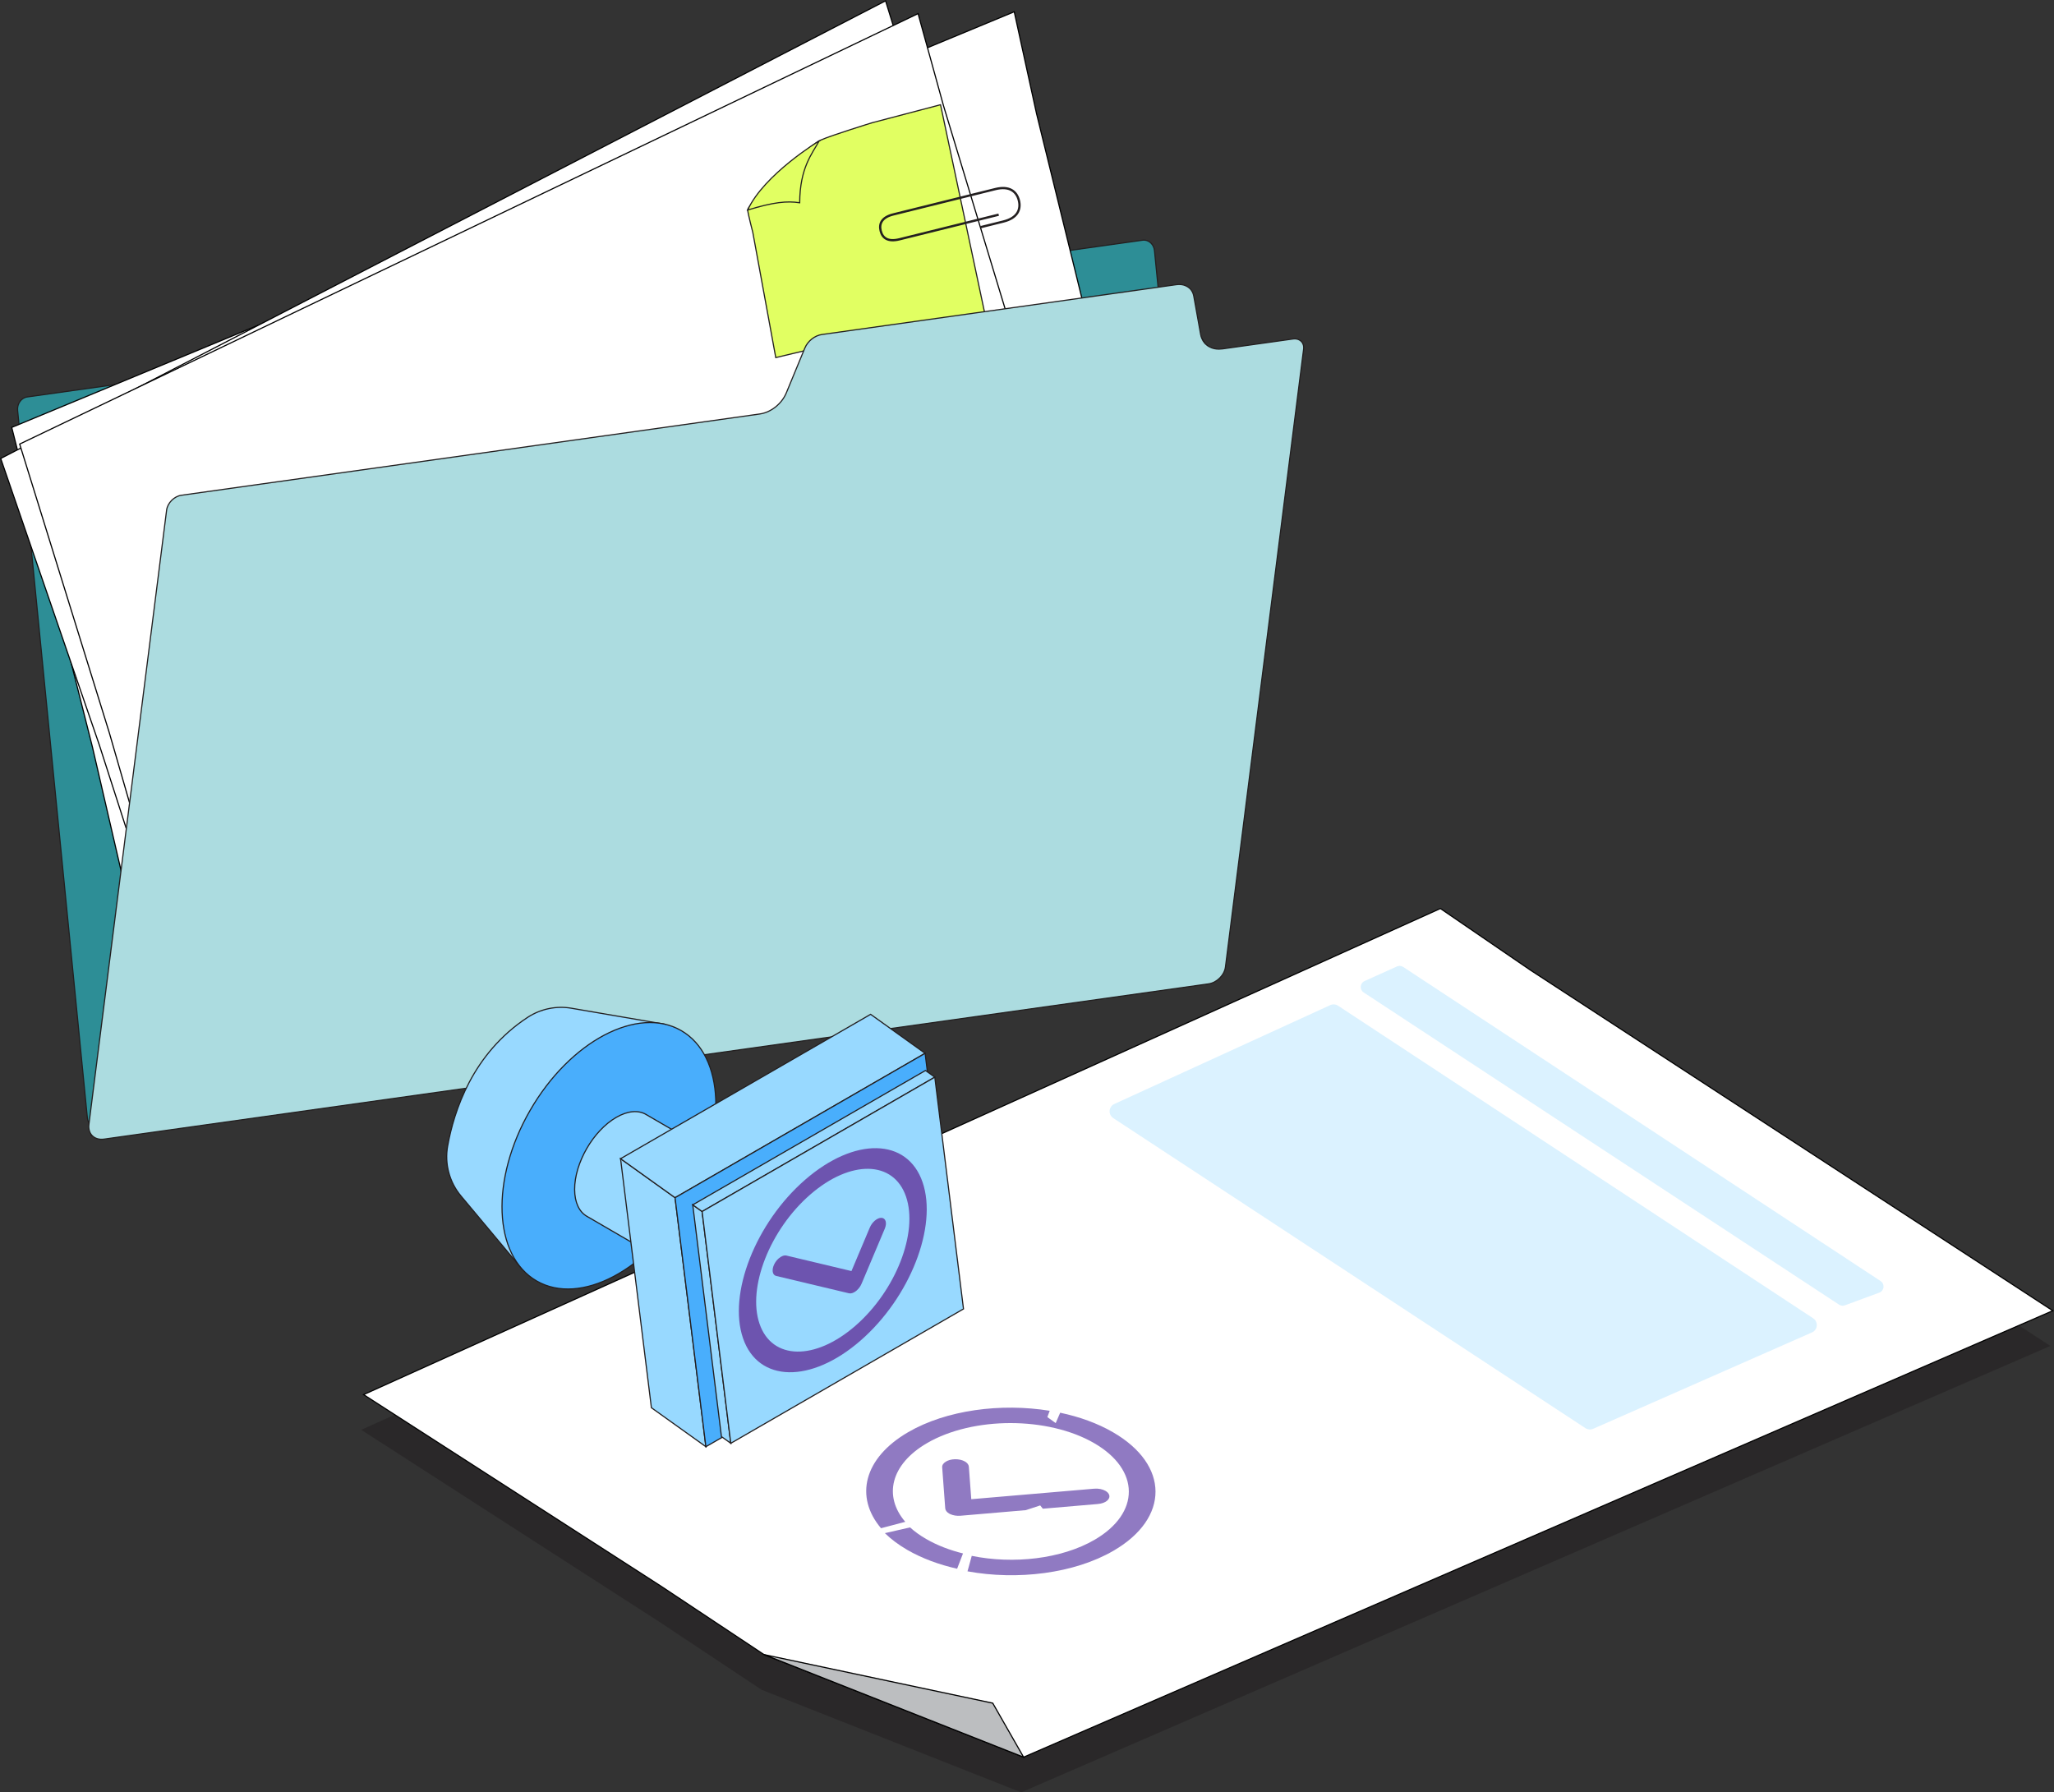 <?xml version="1.0" encoding="UTF-8"?>
<svg id="Layer_2" data-name="Layer 2" xmlns="http://www.w3.org/2000/svg" viewBox="0 0 900.06 785.38">
  <rect x="0" y="0" width="900.06" height="785.38" fill="#333333" stroke="none"/>
  <defs>
    <style>
      .cls-1 {
        fill: #907ac2;
      }

      .cls-2 {
        fill: #6d54af;
      }

      .cls-3 {
        fill: #fff;
      }

      .cls-3, .cls-4, .cls-5, .cls-6, .cls-7, .cls-8, .cls-9, .cls-10, .cls-11 {
        stroke-miterlimit: 10;
      }

      .cls-3, .cls-4, .cls-5, .cls-6, .cls-7, .cls-8, .cls-9, .cls-12 {
        stroke-width: .5px;
      }

      .cls-3, .cls-8, .cls-12 {
        stroke: #000;
      }

      .cls-4, .cls-5, .cls-6, .cls-7, .cls-9, .cls-10, .cls-11 {
        stroke: #231f20;
      }

      .cls-4, .cls-10, .cls-13 {
        fill: #98d9ff;
      }

      .cls-5 {
        fill: #2d8e96;
      }

      .cls-6 {
        fill: #49aefc;
      }

      .cls-7 {
        fill: #e1ff62;
      }

      .cls-8 {
        fill: #bcbec0;
      }

      .cls-9, .cls-12 {
        fill: #acdce0;
      }

      .cls-10 {
        stroke-width: .45px;
      }

      .cls-12 {
        stroke-linejoin: round;
      }

      .cls-11 {
        fill: none;
      }

      .cls-14 {
        fill: #231f20;
        opacity: .5;
      }

      .cls-13 {
        opacity: .35;
      }
    </style>
  </defs>
  <g id="approve">
    <polyline class="cls-14" points="333.74 740.43 288.58 710.44 158.27 626.52 630.13 413.53 669.67 440.58 898.49 589.77 447.49 785.38 333.74 740.43 447.49 785.38"/>
    <polyline class="cls-3" points="334.78 725 289.62 695.01 159.32 611.09 631.18 398.09 670.71 425.14 899.53 574.33 448.54 769.95 334.78 725 448.54 769.95"/>
    <polygon class="cls-8" points="334.78 725 435.02 746.28 448.54 769.95 334.78 725"/>
    <path class="cls-1" d="m481.19,659.01l-24.23,2.07-1.14-1.44-6.31,2.07-28.6,2.45c-1.63.14-3.31-.13-4.59-.74-.14-.07-.27-.14-.4-.21-1.03-.6-1.65-1.41-1.72-2.27l-1.34-18.02c-.13-1.86,2.38-3.44,5.59-3.52,1.7-.04,3.26.35,4.38.99,1,.58,1.65,1.37,1.72,2.26l1.06,14.26,53.83-4.6c1.89-.17,3.72.22,4.98.95.86.5,1.46,1.15,1.66,1.9.48,1.85-1.71,3.57-4.9,3.84Z"/>
    <path class="cls-1" d="m405.87,674.36c-2.73-1.57-5.09-3.28-7.09-5.09l-11.03,2.52c2.68,2.62,5.97,5.11,9.88,7.37,6.41,3.69,13.85,6.44,21.78,8.22l2.58-6.7c-5.86-1.45-11.34-3.56-16.12-6.32Z"/>
    <path class="cls-1" d="m487.65,627.54c-6.75-3.91-14.65-6.74-23.08-8.52l-1.96,4.54-3.66-2.62,1.03-2.77c-21.39-3.47-45.29-.35-62.02,9.37-19.55,11.37-23.5,28.39-11.9,42.09l10.63-2.8c-9.64-11.2-6.46-25.19,9.57-34.51,20.1-11.68,52.92-11.68,73.15,0,20.23,11.69,20.34,30.69.23,42.38-14.49,8.42-35.59,10.76-53.82,7.04l-1.86,6.78c21.87,4,46.74.99,63.98-9.03,24.65-14.33,24.52-37.63-.29-51.95Z"/>
    <path class="cls-13" d="m614.87,423.69l209.22,137.65c1.95,1.29,1.61,4.25-.58,5.06l-15.08,5.56c-.85.31-1.8.2-2.55-.29l-208.33-136.81c-1.88-1.23-1.66-4.06.39-4.98l14.19-6.4c.89-.4,1.92-.32,2.74.22Z"/>
    <path class="cls-13" d="m586.34,440.68l208.18,136.96c2.34,1.54,2.05,5.07-.52,6.2l-95.89,42.23c-1.1.48-2.37.38-3.37-.28l-206.91-135.87c-2.33-1.53-2.06-5.02.47-6.18l94.62-43.32c1.11-.51,2.4-.41,3.42.26Z"/>
    <path class="cls-5" d="m532.26,425.73L43.52,494.42c-.36.06-.72.06-1.06.01-.14-.01-.26-.04-.4-.07-.14-.03-.26-.06-.39-.08-.36-.12-.69-.28-1-.47-.11-.06-.21-.12-.3-.19-.19-.15-.37-.3-.55-.48-.11-.1-.21-.21-.3-.32-.19-.23-.36-.48-.52-.74-.07-.12-.15-.26-.21-.4-.26-.56-.44-1.18-.51-1.86L7.72,179.86c-.29-2.9,1.58-5.55,4.2-5.92l488.74-68.69c.32-.04.62-.06.92-.03,2.22.17,4.07,2.06,4.32,4.62l30.56,309.96c.29,2.89-1.58,5.55-4.2,5.92Z"/>
    <polygon class="cls-3" points="444.44 5.15 454.21 49.78 515.25 298.29 75.95 480.42 40.52 327.4 5.14 187.28 444.44 5.15"/>
    <polygon class="cls-3" points="388.06 .36 400.44 40.43 475.48 263.02 87.73 463.55 43.49 326.33 .31 200.89 388.06 .36"/>
    <polygon class="cls-3" points="402.3 5.96 413.46 46.39 481.67 271.17 87.99 459.79 47.96 321.28 8.62 194.58 402.3 5.96"/>
    <path class="cls-7" d="m327.62,92.02c.28,2.24,2.25,9.78,2.25,9.78l10.07,54.89,39.78-9.5,51.8-9.92-19.38-91.38-29.9,7.87s-17.85,5.49-22.59,7.62c-6.37,2.86-32.3,28.39-32.03,30.64Z"/>
    <path class="cls-7" d="m358.96,61.74s-24.15,14.63-31.33,30.28c11.42-3.47,17.15-4.02,22.79-3.18.1-15.53,5.54-21.55,8.54-27.1Z"/>
    <path class="cls-12" d="m526.61,148.25c.32.78.74,1.47,1.27,2.08l-3.47-3.67c.62.66,1.36,1.2,2.2,1.6Z"/>
    <path class="cls-12" d="m40.28,497.49c-.06-.07-.11-.12-.18-.19-.03-.06-.07-.1-.1-.14.08.11.18.22.28.33Z"/>
    <path class="cls-9" d="m571.23,153.02l-34.24,270.69c-.45,3.58-3.77,6.89-7.42,7.4L45.57,499.14c-2.22.3-4.09-.34-5.28-1.65-.06-.07-.11-.12-.18-.19-.03-.06-.07-.1-.1-.14-.14-.17-.26-.34-.36-.54-.07-.11-.12-.21-.18-.33-.1-.18-.18-.37-.23-.56-.06-.12-.1-.26-.12-.4-.22-.77-.29-1.64-.17-2.56l34.06-269.25c.4-3.15,3.32-6.07,6.51-6.52l253.44-35.61c4.9-.69,9.62-4.46,11.61-9.26l8.08-19.55c1.29-3.14,4.36-5.57,7.54-6.01l155.3-21.84c.63-.08,1.24-.11,1.83-.06.11,0,.21.01.3.03.1,0,.19.03.29.04.19.03.39.06.56.11.18.03.34.08.51.14.04.01.1.03.14.06.14.04.29.08.41.15.25.11.5.22.72.36.01,0,.01.01.03.01.08.04.17.1.23.15.08.06.17.11.23.17h.01c.11.07.21.15.3.23.04.03.07.06.1.08.11.1.22.19.32.3.04.03.07.06.1.08.77.83,1.32,1.9,1.54,3.15l3.01,16.83c.11.61.28,1.17.5,1.69.32.78.74,1.47,1.27,2.08.07.08.14.17.22.23.15.17.3.32.48.45.11.11.23.21.36.29.07.07.14.12.22.18.1.07.19.14.3.19.12.1.25.17.39.23.32.19.66.34,1,.48.19.08.4.15.62.21.04.01.08.03.14.04.23.07.5.12.74.18h.03s.03,0,.04.01c.23.04.47.07.72.1h.01c.08.01.15.01.23.01.26.03.52.04.78.04.51,0,1.05-.04,1.58-.11l30.85-4.33c.41-.06.8-.07,1.18-.04.28.03.55.08.8.15.14.04.28.08.41.15.12.04.25.11.36.17.12.07.23.12.33.21.11.07.22.15.32.23.04.03.07.06.1.08l.08.08c.83.81,1.24,2.02,1.06,3.44Z"/>
    <path class="cls-11" d="m437.62,94.07l-43.46,10.78c-5.05,1.25-7.46-.5-8.25-3.68-.79-3.18.49-5.97,5.54-7.22l44.69-11.09c6.23-1.55,9.37,1.05,10.34,4.98.97,3.92-.58,7.69-6.81,9.23l-9.98,2.48"/>
    <path class="cls-4" d="m228.85,556.17l-26.86-32.12c-5.07-6.07-7.22-14.07-5.83-21.86,2.74-15.34,10.88-40.56,35.07-56.42,5.65-3.7,12.5-5.12,19.16-3.99,16.97,2.88,41.3,7.09,41.3,7.09l-62.84,107.3Z"/>
    <ellipse class="cls-6" cx="266.83" cy="506.44" rx="63.34" ry="39.87" transform="translate(-305.17 484.3) rotate(-60)"/>
    <path class="cls-4" d="m337.33,519.85c-3.33-1.94-7.94-1.66-13.03,1.28-10.12,5.84-18.28,19.98-18.24,31.6.01,5.77,2.06,9.83,5.33,11.74l-54.25-31.53c-3.29-1.91-5.32-5.97-5.34-11.74-.03-11.62,8.14-25.77,18.25-31.6,5.09-2.94,9.7-3.21,13.02-1.28l54.26,31.53Z"/>
    <path class="cls-10" d="m324.3,521.12c10.11-5.84,18.33-1.15,18.36,10.46s-8.13,25.77-18.24,31.61c-10.12,5.84-18.34,1.15-18.37-10.47-.03-11.62,8.13-25.76,18.25-31.6Z"/>
    <polygon class="cls-4" points="309.32 633.91 285.44 616.83 271.93 507.71 295.81 524.8 309.32 633.91"/>
    <polygon class="cls-4" points="295.81 524.8 271.93 507.71 381.5 444.45 405.38 461.54 295.81 524.8"/>
    <polygon class="cls-6" points="405.38 461.54 418.88 570.65 309.32 633.91 295.81 524.8 405.38 461.54"/>
    <polygon class="cls-4" points="320.23 632.41 316.13 629.48 303.56 527.93 307.66 530.86 320.23 632.41"/>
    <polygon class="cls-4" points="307.66 530.86 303.56 527.93 405.54 469.06 409.63 471.99 307.66 530.86"/>
    <polygon class="cls-4" points="409.63 471.99 422.2 573.54 320.23 632.41 307.66 530.86 409.63 471.99"/>
    <path class="cls-2" d="m352.81,516.94c21.69-18.86,44.77-18.38,51.46,1.06,6.68,19.44-5.53,50.59-27.22,69.45-21.69,18.86-44.77,18.38-51.46-1.06-6.68-19.44,5.53-50.59,27.22-69.45Zm22,64.01c17.69-15.38,27.65-40.79,22.2-56.65-5.45-15.86-24.28-16.24-41.97-.86-17.69,15.38-27.65,40.79-22.2,56.65s24.28,16.24,41.97.86"/>
    <path class="cls-2" d="m341.26,551.38c1.11-.96,2.36-1.46,3.36-1.22l28.49,6.79,8.03-19.05c.5-1.18,1.28-2.23,2.16-3,.98-.85,2.07-1.35,3.03-1.27,1.81.14,2.43,2.27,1.37,4.77l-10.15,24.07c-.48,1.14-1.26,2.22-2.17,3-.11.1-.23.19-.34.28-1.05.8-2.16,1.15-3.02.94l-31.9-7.6c-1.69-.4-2.06-2.73-.82-5.19.5-1,1.19-1.87,1.95-2.53Z"/>
  </g>
</svg>